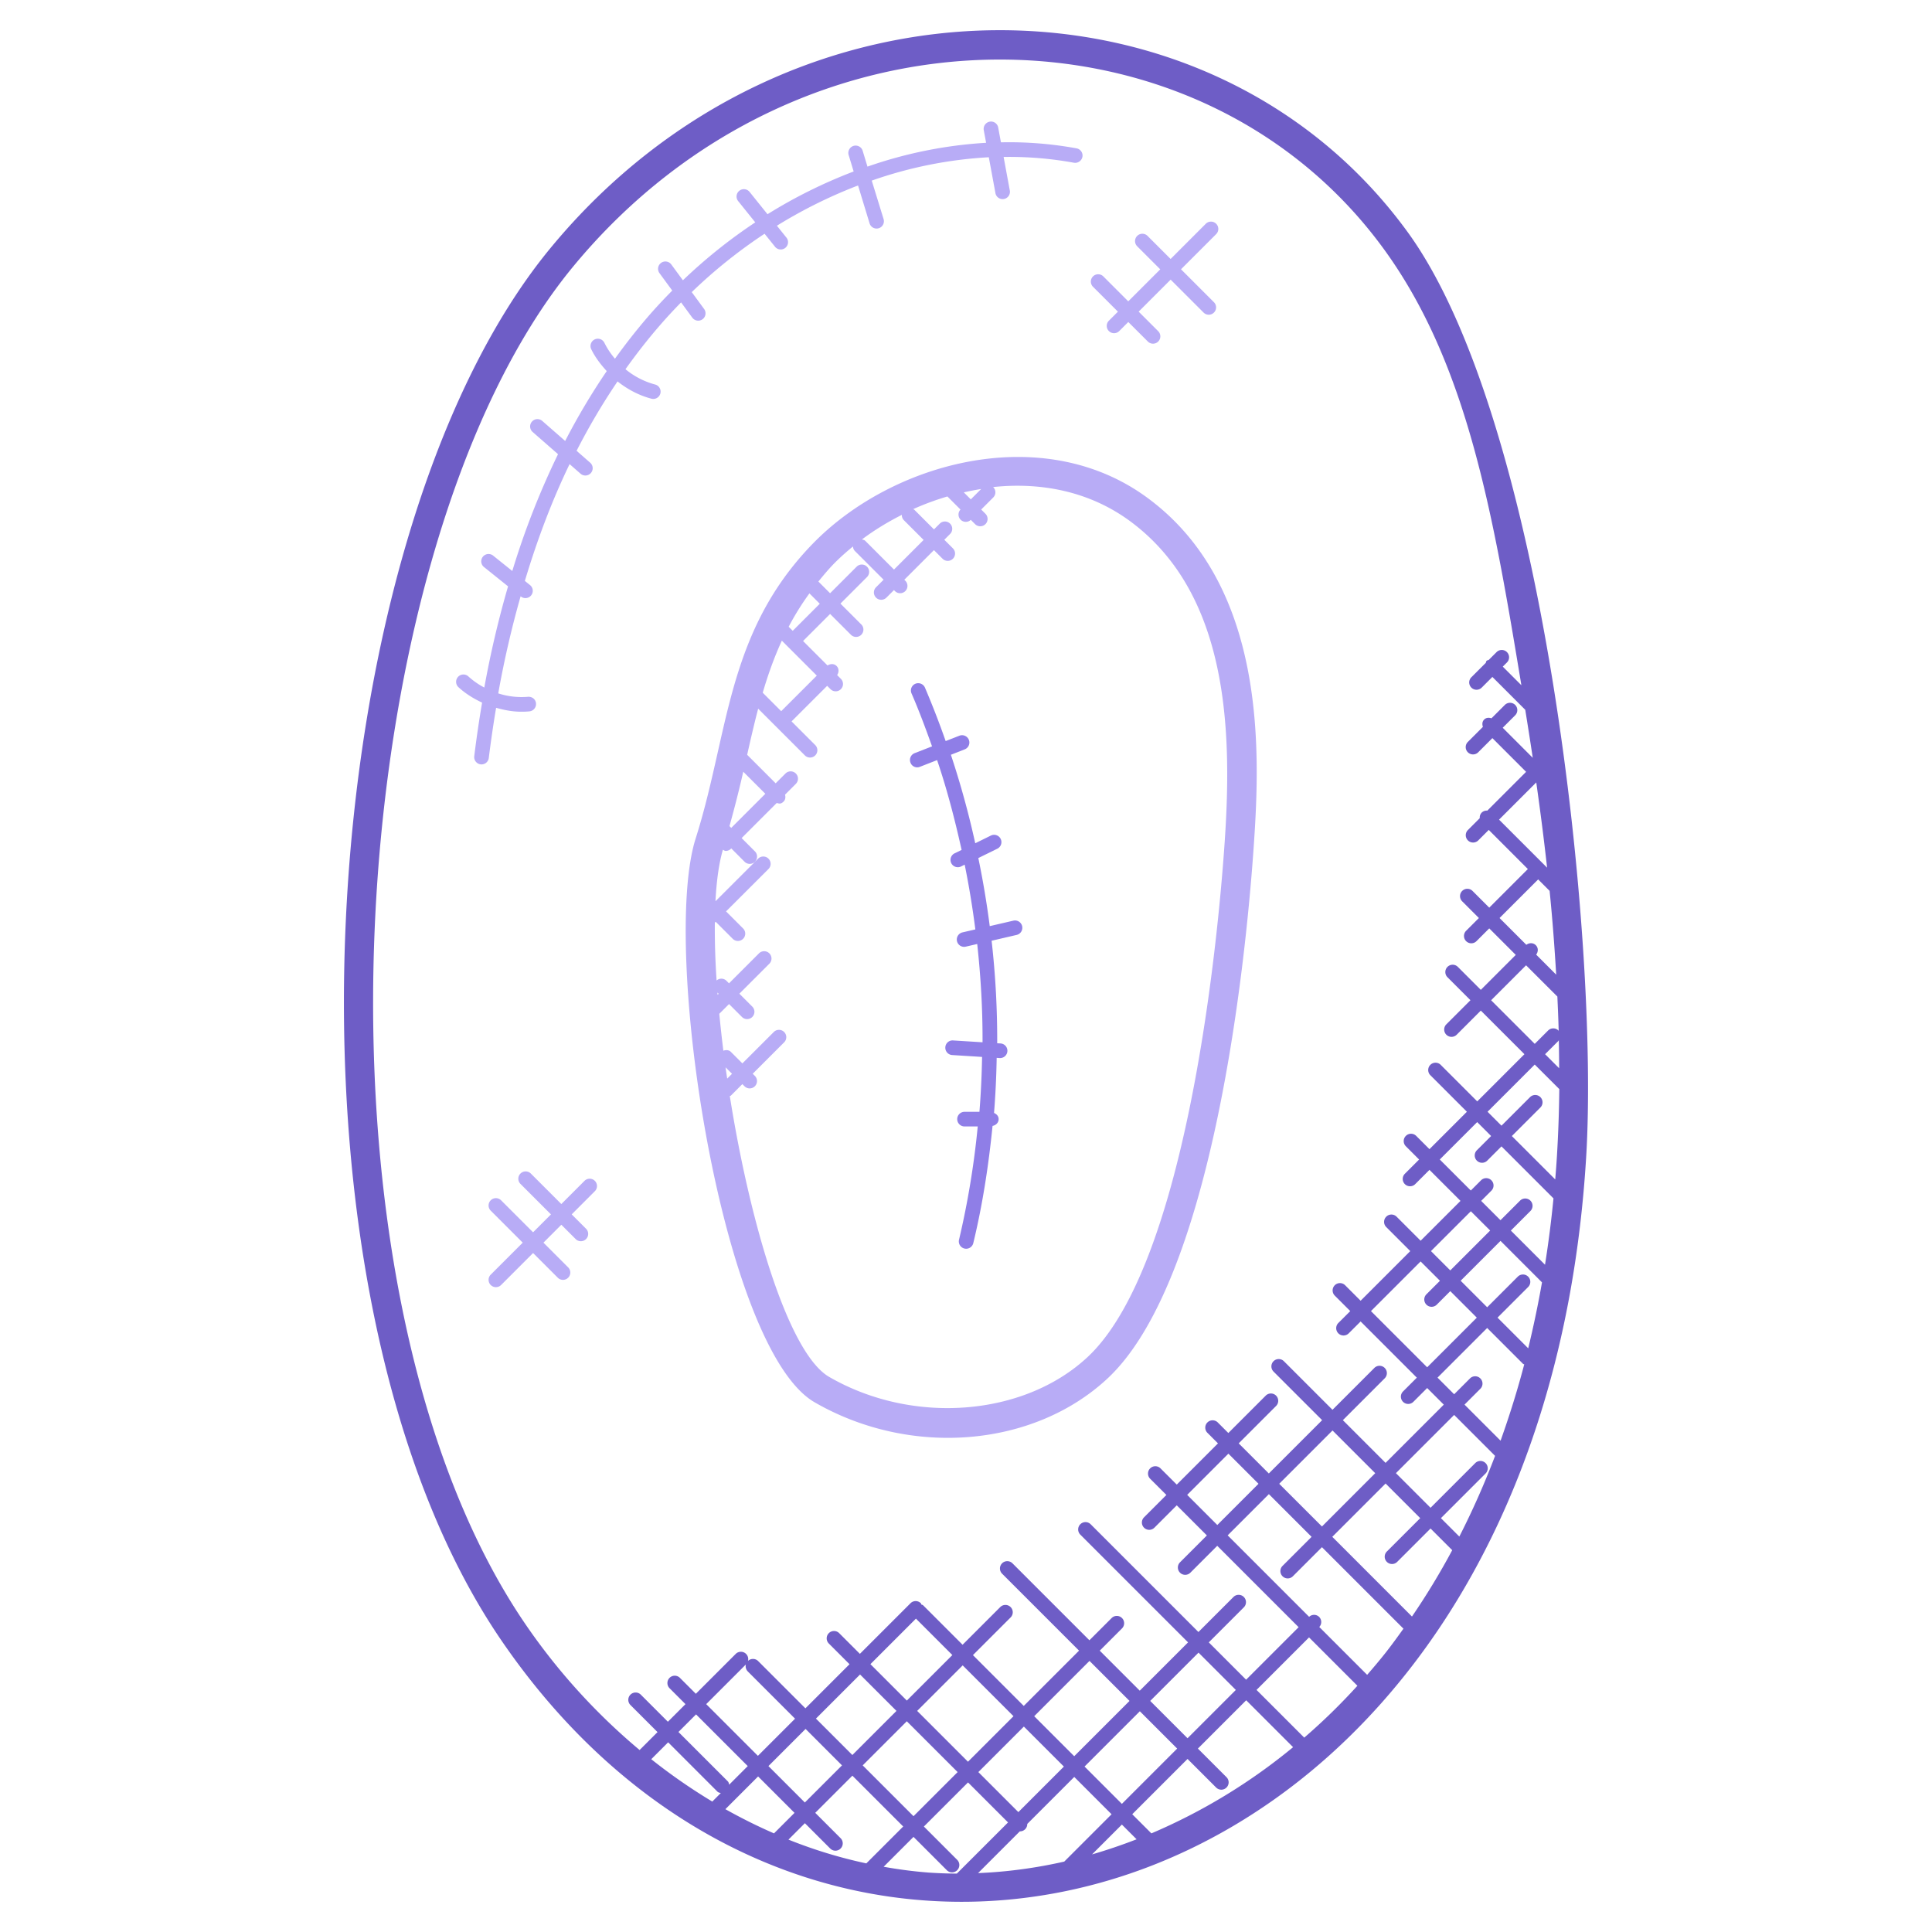 <svg width="256" height="256" xmlns="http://www.w3.org/2000/svg" version="1.1" xmlns:xlink="http://www.w3.org/1999/xlink" xmlns:svgjs="http://svgjs.com/svgjs"><defs></defs><g><svg xmlns="http://www.w3.org/2000/svg" viewBox="0 0 66 66" width="256" height="256"><path d="m31.424 26.196.589-.23c.341 1.006.607 2.033.837 3.068l-.226.111a.25.25 0 1 0 .22.448l.111-.055c.149.733.27 1.47.364 2.212l-.436.101a.25.25 0 1 0 .113.487l.387-.09c.122 1.116.187 2.235.182 3.358l-1.006-.063a.246.246 0 0 0-.265.234.25.25 0 0 0 .234.265l1.021.064a30.085 30.085 0 0 1-.09 1.875h-.509a.25.25 0 0 0 0 .5h.451a29.01 29.01 0 0 1-.639 3.869.25.25 0 0 0 .487.117c.319-1.318.523-2.658.658-4.004.115-.023.208-.111.208-.232 0-.102-.069-.172-.157-.211a30.31 30.31 0 0 0 .09-1.882l.106.007h.016a.25.25 0 0 0 .016-.499l-.12-.007a30.122 30.122 0 0 0-.191-3.502l.852-.198a.25.25 0 1 0-.113-.487l-.803.186a30.41 30.41 0 0 0-.39-2.326l.649-.319a.25.25 0 0 0-.22-.449l-.534.263a30.103 30.103 0 0 0-.832-3.023l.472-.185a.25.25 0 1 0-.182-.466l-.469.183a29.354 29.354 0 0 0-.708-1.828.252.252 0 0 0-.329-.129.25.25 0 0 0-.129.329c.259.594.483 1.201.701 1.809l-.595.232a.25.25 0 0 0-.142.324.244.244 0 0 0 .321.143z" fill="#8F7EE7" class="color000 svgShape"></path><path d="M17.141 56.058c11.394 16.627 35.475 9.348 37.045-16.534.443-7.299-1.402-25.141-6.1-31.598-6.669-9.167-21.077-9.4-29.282.55-8.24 9.992-9.856 35.627-1.663 47.582zm14.149-.763 1.244 1.244-1.555 1.555-1.244-1.244 1.555-1.555zm8.043 7.336-.654-.654 1.889-1.889.977.977a.25.25 0 1 0 .354-.354l-.977-.977 1.65-1.65 1.602 1.602a19.78 19.78 0 0 1-4.841 2.945zm-5.921 1.357 1.428-1.428.004.002a.249.249 0 0 0 .249-.254l1.605-1.605 1.275 1.275-1.617 1.617c-.977.221-1.961.353-2.944.393zm4.913-1.658.503.503c-.503.195-1.01.368-1.522.516l1.019-1.019zm2.243-2.949-1.275-1.275 1.65-1.65 1.275 1.275-1.65 1.65zm-.354.353-1.889 1.889-1.275-1.275 1.889-1.889 1.275 1.275zm-3.517.261-1.367-1.367 1.889-1.889 1.367 1.367-1.889 1.889zm-.353.354-1.555 1.555-1.367-1.367 1.555-1.555 1.367 1.367zm-3.276-.166-1.736-1.736 1.555-1.555 1.736 1.736-1.555 1.555zm-6.133 2.661.561-.561.866.866a.25.25 0 1 0 .354-.354l-.866-.866 1.269-1.269 1.736 1.736-1.26 1.26c-.9-.192-1.789-.463-2.66-.812zm2.536-2.536 1.507-1.507 1.736 1.736-1.507 1.507-1.736-1.736zm1.154-1.861-1.507 1.507-1.244-1.244 1.507-1.507 1.244 1.244zm-1.861 1.861-1.269 1.268-1.244-1.244 1.269-1.269 1.244 1.245zm-1.622 1.622-.701.701a18.468 18.468 0 0 1-1.661-.827l1.118-1.118 1.244 1.244zm-2.232-.963c-.011-.04-.016-.083-.047-.114l-1.686-1.686.601-.601 1.766 1.766-.634.635zm-.4.239c.031.032.074.036.114.047l-.291.291a19.478 19.478 0 0 1-2.085-1.447l.577-.577 1.685 1.686zm5.677 2.565 1.02-1.02 1.138 1.138a.25.25 0 1 0 .354-.354l-1.138-1.138 1.508-1.507 1.367 1.367-1.749 1.748a15.128 15.128 0 0 1-.976-.036 15.2 15.2 0 0 1-1.524-.198zm14.368-4.411-1.63-1.63 1.794-1.794 1.652 1.652a20.765 20.765 0 0 1-1.816 1.772zm2.149-2.145-1.635-1.635a.249.249 0 0 0-.004-.343.247.247 0 0 0-.343-.004l-2.783-2.783 1.408-1.408 1.459 1.459-.99.99a.25.25 0 1 0 .354.353l.99-.99 2.784 2.784c-.196.273-.392.545-.602.812-.206.262-.421.515-.638.765zm-5.119-5.119-1.029-1.029 1.408-1.408 1.029 1.029-1.408 1.408zm8.986-5.007a.25.25 0 0 0-.354 0l-.541.541-.568-.568 1.696-1.696 1.226 1.226c.011.011.028.008.04.017-.225.86-.496 1.732-.808 2.607l-1.232-1.232.541-.541a.25.25 0 0 0 0-.354zm.377-6.768a.25.25 0 0 0-.354 0l-.349.349-1.06-1.06 1.278-1.278.476.476-.487.487a.25.25 0 1 0 .354.354l.487-.487 1.776 1.776a37.854 37.854 0 0 1-.289 2.267l-1.167-1.167.668-.668a.25.25 0 1 0-.354-.354l-.668.668-.66-.66.349-.349a.25.25 0 0 0 0-.354zm1.533-13.592c.137.965.262 1.935.37 2.912L51.21 28l1.271-1.271zm.456 3.704c.096.95.168 1.905.225 2.863l-.684-.684c.074-.098.077-.234-.013-.323-.089-.089-.225-.086-.323-.013l-.915-.915 1.319-1.319.391.391zm.265 3.611c.018.393.035.787.045 1.181-.005-.006-.003-.015-.008-.021a.25.25 0 0 0-.354 0l-.456.456-1.49-1.49 1.194-1.194 1.069 1.068zm.037 1.514c.008-.008.006-.021.012-.03.007.321.011.643.012.965l-.48-.48.456-.455zm.029 1.647a46.068 46.068 0 0 1-.079 2.258c-.016.269-.037.546-.06.828l-1.482-1.482.975-.975a.25.25 0 1 0-.354-.354l-.975.975-.476-.476 1.612-1.612.839.838zm-1.062 8.855-1.048-1.048 1.046-1.046a.25.25 0 1 0-.354-.354l-1.046 1.046-.906-.906 1.362-1.362 1.417 1.418a35.687 35.687 0 0 1-.471 2.252zm-1.3-4.023-1.362 1.362-.66-.66 1.362-1.361.66.659zm-1.715 1.716-.459.459a.25.25 0 1 0 .353.354l.459-.459.906.906-1.696 1.696-1.92-1.92 1.696-1.696.661.66zm1.883 5.981c-.35.923-.756 1.845-1.221 2.757l-.629-.629 1.526-1.526a.25.25 0 1 0-.354-.354l-1.526 1.526-1.183-1.183 1.989-1.989 1.398 1.398zm-2.557 2.128-1.137 1.137a.25.25 0 1 0 .353.354l1.137-1.137.74.74a24.359 24.359 0 0 1-1.375 2.267L45.513 52.5l1.821-1.821 1.183 1.183zm-3.357.285-1.46-1.459 1.821-1.821 1.459 1.459-1.82 1.821zM19.576 9.111C27.365-.334 41-.114 47.278 8.514c2.859 3.93 3.73 9.061 4.695 14.895l-.636-.636.142-.142a.25.25 0 1 0-.354-.354l-.268.267c-.024.012-.052.01-.072.03-.02.02-.018.048-.03.072l-.488.487a.25.25 0 1 0 .353.354l.362-.362 1.123 1.123c.088.545.174 1.09.256 1.64l-1.026-1.027.423-.423a.25.25 0 1 0-.354-.353l-.453.453c-.087-.029-.181-.026-.25.043-.069.069-.072.163-.043.25l-.514.514a.25.25 0 1 0 .354.354l.484-.484 1.152 1.152-1.325 1.325a.246.246 0 0 0-.191.067.239.239 0 0 0-.067.191l-.405.405a.25.25 0 1 0 .354.354l.358-.358 1.336 1.337-1.319 1.319-.571-.571a.25.25 0 1 0-.354.354l.571.571-.436.436a.25.25 0 1 0 .354.354l.436-.436.906.906-1.194 1.194-.785-.785a.25.25 0 1 0-.354.354l.785.785-.824.824a.25.25 0 1 0 .354.354l.824-.824 1.49 1.49-1.612 1.612-1.248-1.248a.25.25 0 1 0-.354.354l1.248 1.248-1.278 1.278-.453-.453a.25.25 0 1 0-.354.354l.453.453-.484.484a.25.25 0 1 0 .354.353l.484-.484 1.06 1.06-1.362 1.361-.821-.821a.25.25 0 1 0-.354.354l.821.821-1.696 1.696-.529-.529a.25.25 0 1 0-.354.354l.529.529-.407.406a.25.25 0 1 0 .354.354l.407-.406 1.92 1.92-.468.468a.25.25 0 1 0 .353.354l.468-.468.568.568-1.989 1.989-1.459-1.459 1.43-1.43a.25.25 0 1 0-.354-.354l-1.43 1.43-1.66-1.66a.25.25 0 1 0-.354.354l1.66 1.66-1.821 1.821-1.029-1.029 1.274-1.274a.25.25 0 1 0-.354-.353l-1.274 1.274-.361-.361a.25.25 0 1 0-.354.354l.361.361-1.408 1.408-.555-.554a.25.25 0 1 0-.354.354l.555.554-.764.764a.25.25 0 1 0 .354.354l.764-.764 1.029 1.029-.918.918a.25.25 0 1 0 .354.354l.918-.918 2.78 2.78-1.794 1.794-1.275-1.275 1.197-1.197a.25.25 0 1 0-.354-.354l-1.197 1.197-3.681-3.681a.25.25 0 1 0-.354.354l3.681 3.681-1.65 1.65-1.367-1.367.76-.76a.25.25 0 1 0-.354-.354l-.759.759-2.629-2.629a.25.25 0 1 0-.354.354l2.629 2.629-1.889 1.889-1.736-1.736 1.287-1.287a.25.25 0 1 0-.354-.354l-1.287 1.287-1.351-1.351c-.015-.015-.038-.012-.056-.023-.009-.014-.006-.032-.018-.044a.25.25 0 0 0-.354 0l-1.729 1.729-.707-.707a.25.25 0 1 0-.354.354l.707.707-1.507 1.507-1.614-1.614a.25.25 0 1 0-.354.354l1.614 1.614-1.269 1.269-1.766-1.766 1.362-1.362a.25.25 0 1 0-.354-.354l-1.362 1.362-.544-.544a.25.25 0 1 0-.354.354l.544.544-.601.601-.925-.925a.25.25 0 1 0-.354.354l.925.925-.612.612a21.208 21.208 0 0 1-3.892-4.286C10.02 43.896 11.62 18.76 19.576 9.111z" fill="#6E5DC6" class="color000 svgShape"></path><path d="M39.156 16.976c-3.569-2.589-8.694-1.183-11.397 1.604-2.134 2.2-2.672 4.594-3.242 7.129-.215.955-.437 1.942-.752 2.934-1.192 3.749.889 17.427 4.063 19.261 3.264 1.886 7.468 1.545 9.998-.805 3.507-3.256 4.698-13.641 5.012-18.313.21-3.13.426-8.83-3.682-11.81zm-6.231-.156c.197-.045.394-.083.593-.115l-.354.354-.239-.239zm-2.047.951.674.674-1.012 1.012-.982-.982c-.031-.031-.073-.035-.113-.047.421-.316.88-.596 1.363-.84a.243.243 0 0 0 .07.183zm-4.822 5.893c.177-.606.388-1.199.653-1.778l1.194 1.194-1.216 1.215-.631-.631zm.886-2.253c.203-.387.438-.767.709-1.14l.354.354-.924.924-.139-.138zm-2.022 6.81c.176-.63.333-1.251.471-1.858l.754.754-1.165 1.165-.06-.061zm-.412 5.686.042.042-.036.036-.006-.078zm.278 2.554.221.221-.165.165c-.02-.129-.039-.257-.056-.386zm17.054-7.743c-.279 4.141-1.417 14.606-4.695 17.649-2.182 2.026-5.973 2.316-8.818.671-1.388-.802-2.701-5.222-3.396-9.595.011-.008.026-.005.036-.015l.393-.393.073.073a.25.25 0 1 0 .354-.354l-.073-.073 1.07-1.07a.25.25 0 1 0-.353-.354l-1.07 1.07-.393-.393c-.071-.071-.168-.072-.257-.04a46.66 46.66 0 0 1-.139-1.261l.333-.333.438.438a.25.25 0 1 0 .353-.354l-.438-.438 1.024-1.024a.25.25 0 1 0-.354-.354l-1.024 1.024-.089-.089a.246.246 0 0 0-.335-.008 25.977 25.977 0 0 1-.06-1.977l.029-.029.582.582a.25.25 0 1 0 .354-.354l-.582-.582 1.449-1.448a.25.25 0 1 0-.354-.354l-1.449 1.448-.007-.007c.037-.697.12-1.29.253-1.745.032.014.061.04.096.04a.249.249 0 0 0 .177-.073l.013-.013.454.455a.25.25 0 1 0 .354-.354l-.454-.454 1.199-1.199c.084.022.14.045.235-.049.065-.065.071-.152.049-.235l.369-.369a.25.25 0 1 0-.354-.354l-.335.335-.974-.974c.12-.532.24-1.057.376-1.575l1.593 1.593a.25.25 0 1 0 .353-.354l-.805-.805 1.216-1.215.114.114a.25.25 0 1 0 .354-.354l-.127-.127c.064-.097.067-.224-.018-.31-.086-.086-.213-.082-.31-.018l-.836-.836.924-.924.708.708a.25.25 0 1 0 .353-.354l-.708-.708.907-.907a.25.25 0 1 0-.354-.354l-.907.907-.4-.4c.163-.2.329-.4.518-.596.205-.211.43-.41.664-.602a.237.237 0 0 0 .064.154l.982.982-.258.258a.25.25 0 1 0 .354.354l.258-.258.031.031a.25.25 0 1 0 .354-.353l-.031-.031 1.012-1.012.294.294a.25.25 0 1 0 .354-.354l-.294-.294.194-.194a.25.25 0 1 0-.353-.354l-.194.194-.674-.674c-.011-.011-.028-.008-.04-.017a9.312 9.312 0 0 1 1.173-.434l.447.447a.249.249 0 0 0 .352.352l.146.146a.25.25 0 1 0 .354-.354l-.145-.145.411-.411a.249.249 0 0 0 0-.353l-.006-.003c1.621-.173 3.269.14 4.646 1.139 3.4 2.475 3.523 7.169 3.27 10.94zM16.469 24.002a40.717 40.717 0 0 0-.268 1.832.25.25 0 1 0 .497.058 40.28 40.28 0 0 1 .25-1.713c.389.111.736.16 1.137.122a.251.251 0 0 0 .226-.272c-.013-.138-.126-.233-.272-.226a2.587 2.587 0 0 1-1.018-.116 33.7 33.7 0 0 1 .764-3.317.25.25 0 1 0 .312-.39l-.167-.135c.425-1.417.93-2.752 1.528-3.99l.367.321a.25.25 0 1 0 .329-.376l-.457-.4c.426-.834.893-1.623 1.399-2.37.342.271.734.479 1.157.59a.25.25 0 1 0 .128-.484 2.681 2.681 0 0 1-1.014-.523c.361-.507.741-.995 1.141-1.459.245-.284.498-.558.759-.824l.383.522c.081.11.237.136.35.054a.252.252 0 0 0 .054-.35l-.423-.577a17.328 17.328 0 0 1 2.488-1.994l.364.453a.25.25 0 0 0 .39-.312l-.333-.415a16.547 16.547 0 0 1 2.772-1.375l.394 1.294a.25.25 0 0 0 .479-.145L29.78 6.17a14.417 14.417 0 0 1 3.999-.798l.224 1.211a.25.25 0 1 0 .491-.09l-.209-1.131a12.23 12.23 0 0 1 2.4.197.253.253 0 0 0 .292-.199.25.25 0 0 0-.199-.292 12.81 12.81 0 0 0-2.585-.206l-.093-.505a.248.248 0 0 0-.292-.2.25.25 0 0 0-.201.291l.08.43a14.937 14.937 0 0 0-4.053.814l-.164-.541a.251.251 0 0 0-.312-.167.251.251 0 0 0-.167.312l.171.562c-1.01.385-1.998.871-2.943 1.46l-.612-.762a.25.25 0 0 0-.39.314l.584.726a17.826 17.826 0 0 0-2.472 1.979l-.396-.54a.25.25 0 1 0-.404.296l.436.595c-.288.291-.569.591-.839.904-.391.455-.763.93-1.118 1.424a2.644 2.644 0 0 1-.364-.549.25.25 0 0 0-.451.215c.135.281.324.528.534.757a22.831 22.831 0 0 0-1.42 2.387l-.782-.684a.25.25 0 0 0-.33.376l.868.76a27.203 27.203 0 0 0-1.562 3.99l-.646-.518a.25.25 0 1 0-.312.39l.813.653a34.068 34.068 0 0 0-.811 3.456 2.552 2.552 0 0 1-.543-.378.25.25 0 1 0-.341.366c.239.22.516.39.808.527zM19.964 40.343l-.788.789-1.042-1.042a.25.25 0 1 0-.354.354l1.042 1.042-.611.611-1.093-1.093a.25.25 0 1 0-.354.354l1.093 1.093-1.093 1.093a.25.25 0 1 0 .354.354l1.093-1.093.844.844a.25.25 0 1 0 .354-.354l-.844-.844.611-.612.49.49a.25.25 0 1 0 .354-.354l-.49-.49.788-.789a.25.25 0 1 0-.354-.353zM38.19 10.647l-.306.306a.25.25 0 1 0 .354.353l.306-.306.665.664a.25.25 0 1 0 .354-.353l-.665-.665 1.093-1.093 1.125 1.125a.25.25 0 1 0 .354-.354l-1.125-1.125 1.201-1.201a.25.25 0 1 0-.354-.354L39.99 8.847l-.788-.788a.25.25 0 1 0-.354.354l.788.788-1.093 1.093-.848-.848a.25.25 0 1 0-.354.353l.849.848z" fill="#B8ACF6" class="color000 svgShape"></path></svg></g></svg>